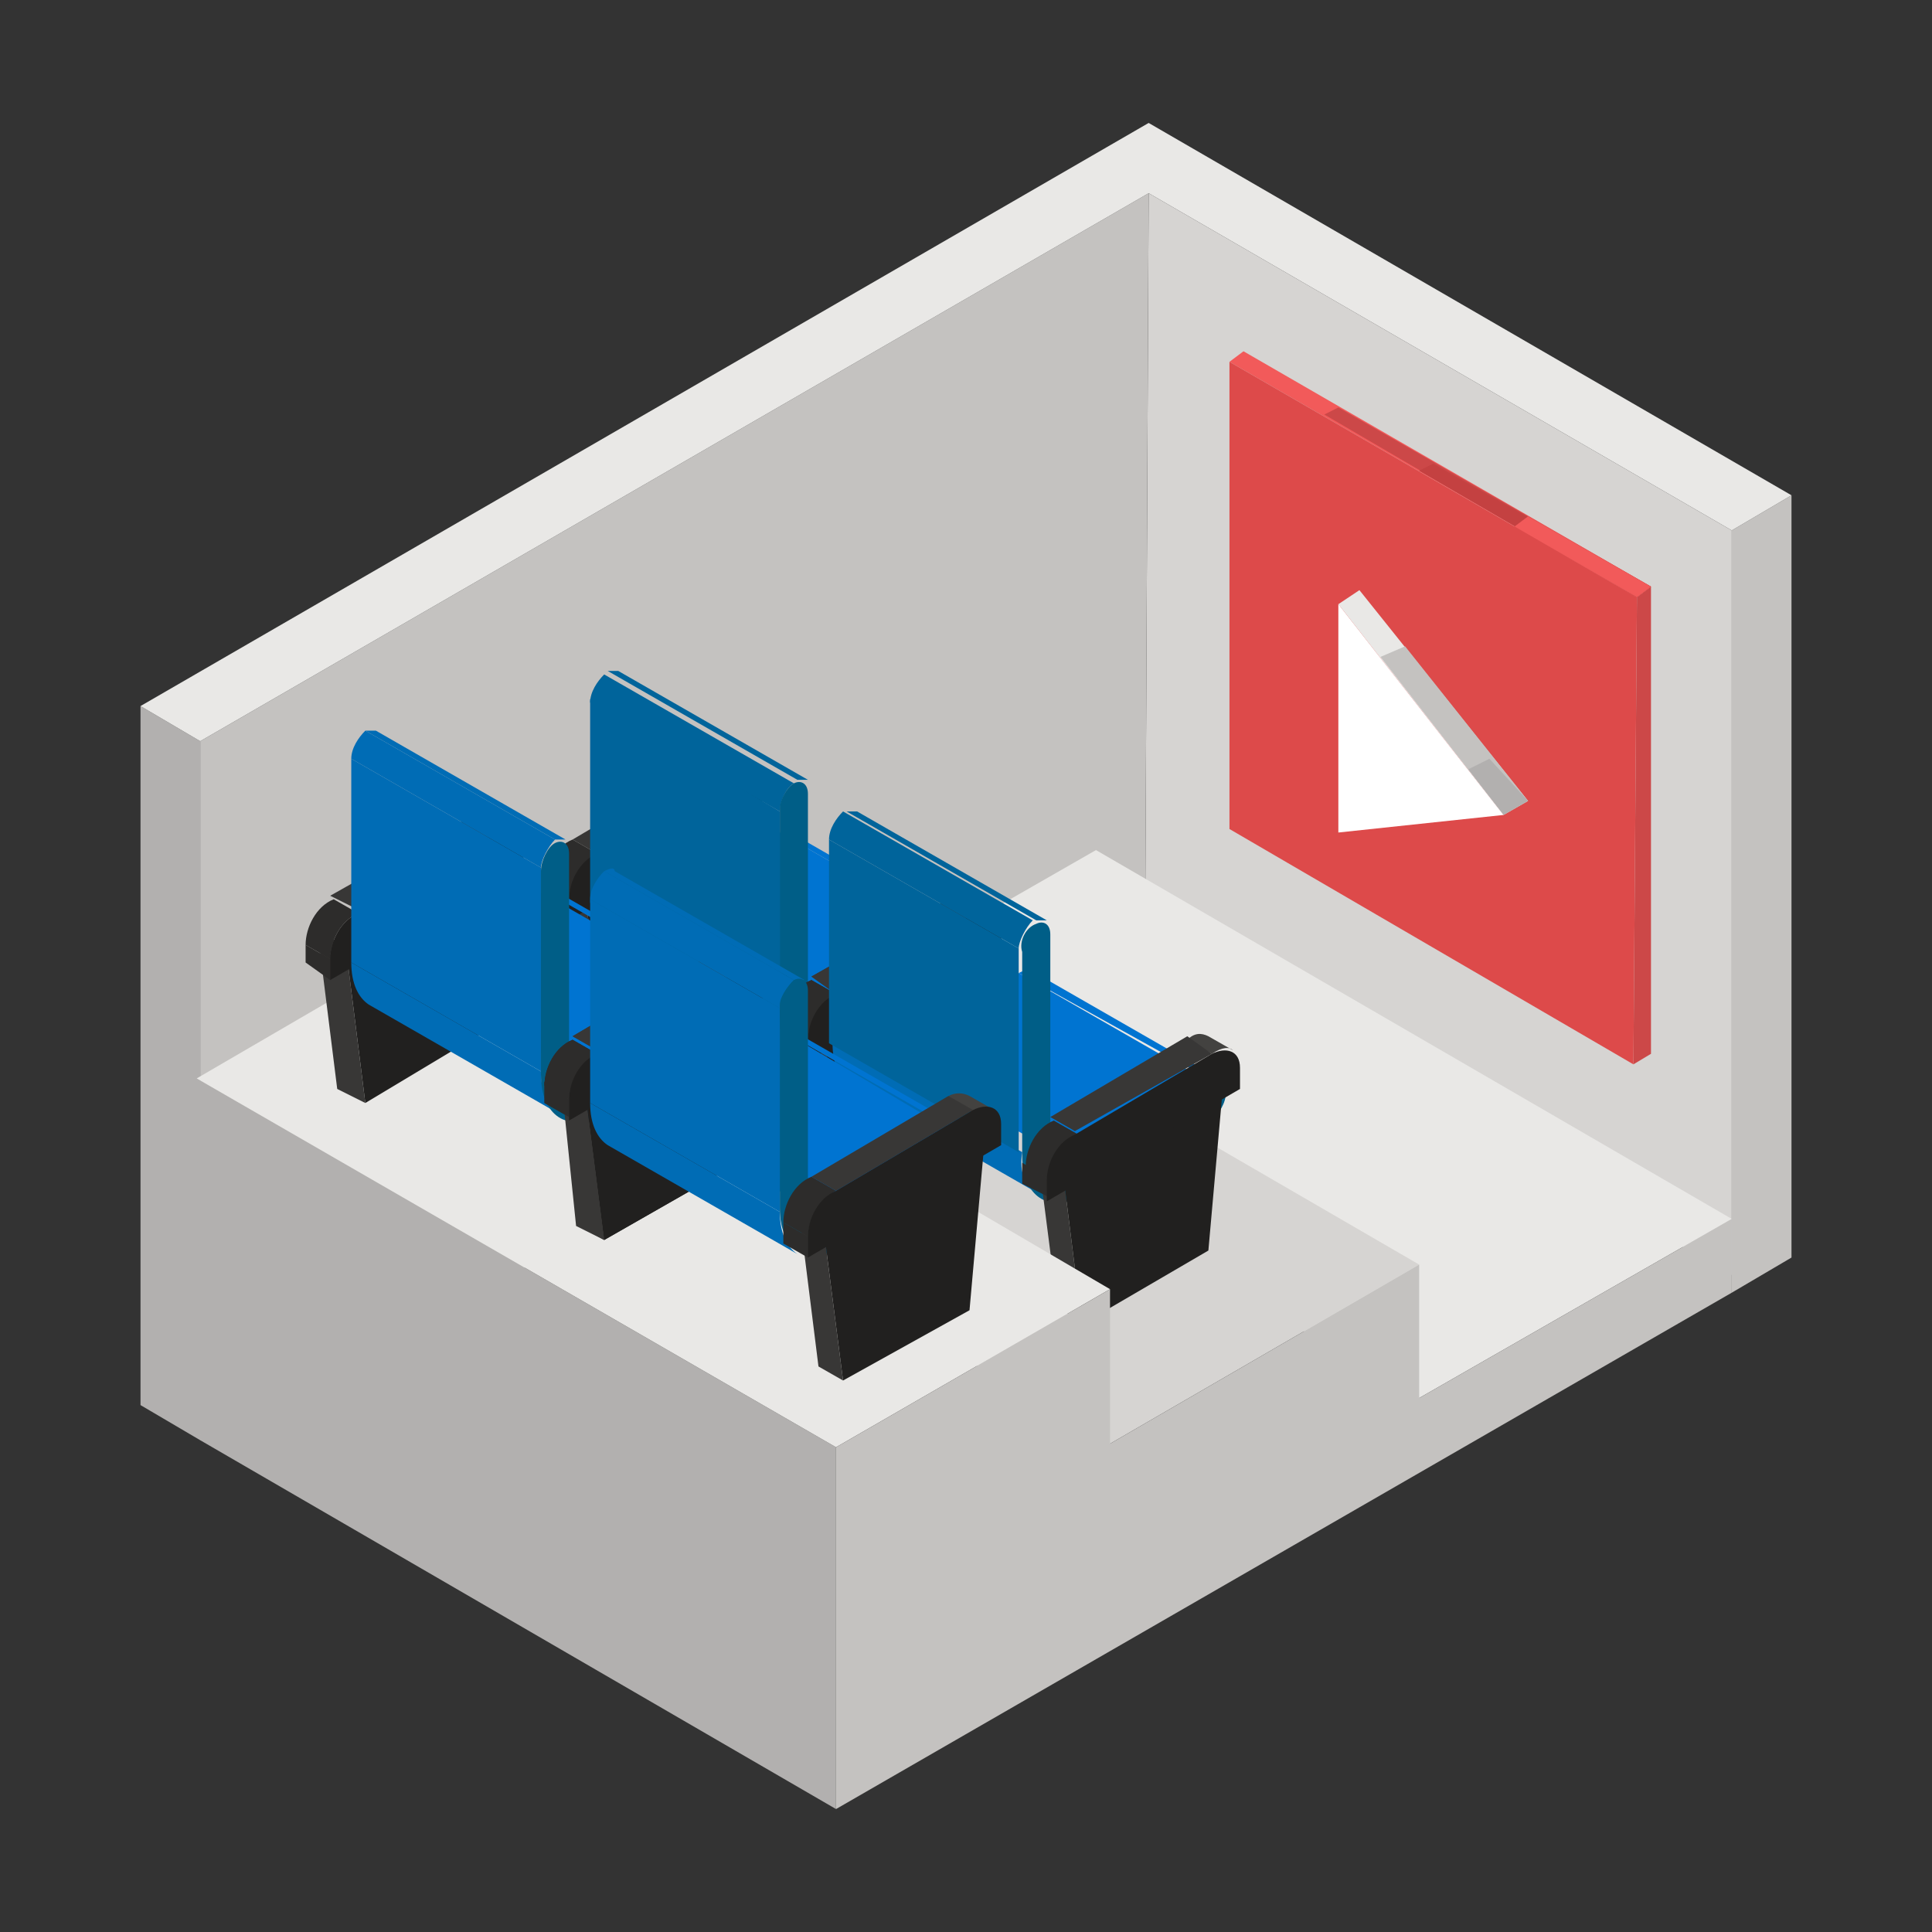 <svg xmlns="http://www.w3.org/2000/svg" enable-background="new 0 0 55 55" viewBox="0 0 55 55"><rect x="0" y="0" width="55" height="55" fill="#333333" stroke="none"/><polygon fill="#c4c2c0" points="51 14.1 51 35.8 49.3 36.8 49.3 15.1"/><polygon fill="#d6d4d2" points="49.3 15.1 49.3 36.3 32.6 26.7 32.7 5.5"/><polygon fill="#c4c2c0" points="32.7 5.5 32.6 26.7 5.7 41 5.7 21.1"/><polygon fill="#b2b0af" points="5.7 21.1 5.7 41 4 40 4 20.1"/><polygon fill="#e9e8e6" points="51 14.1 49.3 15.1 32.7 5.5 5.7 21.1 4 20.1 32.7 3.5"/><g><polygon fill="#e9e8e6" points="40.4 39.8 22.3 29.3 31.2 24.2 49.3 34.7"/><polygon fill="#d6d4d2" points="31.6 41.1 13.5 30.5 22.3 25.5 40.4 36"/><polygon fill="#b2b0af" points="23.8 51.5 5.7 41 5.6 30.7 23.8 41.2"/><polygon fill="#383736" points="17.2 29.7 16.5 29.3 16 25.3 16.7 25.8"/><polygon fill="#434240" points="16.7 25.8 16 25.3 20.5 22.7 21.2 23.2"/><polygon fill="#21201f" points="21.2 23.2 20.7 27.7 17.2 29.7 16.7 25.8"/><path fill="#434240" d="M20.7,21.5l0.7,0.4c-0.1-0.1-0.3-0.1-0.6,0.1l-0.7-0.4C20.4,21.5,20.6,21.5,20.7,21.5z"/><polygon fill="#2d2c2b" points="16.2 26.2 15.5 25.8 15.5 25.2 16.2 25.6"/><polygon fill="#383736" points="17 24.3 16.3 23.9 20.2 21.6 20.9 22"/><path fill="#2d2c2b" d="M16.2,25.6l-0.7-0.4c0-0.5,0.3-1.1,0.8-1.3l0.7,0.4C16.6,24.5,16.2,25.1,16.2,25.6z"/><path fill="#21201f" d="M20.9,22c0.4-0.2,0.8-0.1,0.8,0.4l0,0.6l-5.5,3.2l0-0.6c0-0.5,0.3-1.1,0.8-1.3L20.9,22z"/><g><path fill="#0074d1" d="M22.5,23.7l5.4,3.1c-0.1,0-0.2,0-0.3,0l-5.4-3.1C22.3,23.6,22.4,23.6,22.5,23.7z"/><polygon fill="#0074d1" points="24 28.9 18.6 25.8 22.2 23.7 27.6 26.8"/><path fill="#0074d1" d="M23.4,29L18,25.8c0.2,0.1,0.4,0.1,0.7-0.1l5.4,3.1C23.8,29,23.5,29.1,23.4,29z"/><path fill="#006cb5" d="M22.8,30l-5.4-3.1c-0.3-0.2-0.5-0.6-0.5-1.2l5.4,3.1C22.2,29.4,22.4,29.8,22.8,30z"/><polygon fill="#00649b" points="22.2 28.9 16.8 25.7 16.8 19.9 22.2 23.1"/><path fill="#00649b" d="M17.6 19.1l5.4 3.1c-.1 0-.2 0-.3 0l-5.4-3.1C17.4 19.1 17.5 19.1 17.6 19.1zM22.2 23.1l-5.4-3.1c0-.3.2-.6.4-.8l5.4 3.1C22.4 22.4 22.2 22.8 22.2 23.1z"/><path fill="#005e87" d="M22.6,22.3c0.2-0.1,0.4,0,0.4,0.3l0,5.8c0,0.3,0.1,0.5,0.3,0.6c0.2,0.1,0.4,0.1,0.7-0.1l3.6-2.1
											c0.2-0.1,0.4,0,0.4,0.3s-0.2,0.6-0.4,0.8L24,29.9c-0.5,0.3-1,0.3-1.3,0.1c-0.3-0.2-0.5-0.6-0.5-1.2l0-5.8
											C22.2,22.8,22.4,22.4,22.6,22.3z"/></g><g><polygon fill="#383736" points="24 33.7 23.3 33.3 22.8 29.3 23.5 29.7"/><polygon fill="#434240" points="23.5 29.7 22.8 29.3 27.3 26.7 28 27.1"/><polygon fill="#21201f" points="28 27.1 27.6 31.6 24 33.7 23.5 29.7"/><g><path fill="#434240" d="M27.6,25.5l0.7,0.4c-0.1-0.1-0.3-0.1-0.6,0.1L27,25.6C27.2,25.4,27.4,25.4,27.6,25.5z"/><polygon fill="#2d2c2b" points="23 30.2 22.3 29.8 22.3 29.2 23 29.6"/><polygon fill="#383736" points="23.8 28.3 23.1 27.8 27 25.6 27.7 26"/><path fill="#2d2c2b" d="M23,29.6l-0.7-0.4c0-0.5,0.3-1.1,0.8-1.3l0.7,0.4C23.4,28.5,23,29.1,23,29.6z"/><path fill="#21201f" d="M27.7,26c0.4-0.2,0.8-0.1,0.8,0.4l0,0.6L23,30.2l0-0.6c0-0.5,0.3-1.1,0.8-1.3L27.7,26z"/></g></g><g><polygon fill="#383736" points="24 33.7 23.3 33.3 22.8 29.3 23.5 29.7"/><polygon fill="#434240" points="23.5 29.7 22.8 29.3 27.3 26.7 28 27.1"/><polygon fill="#21201f" points="28 27.1 27.6 31.6 24 33.7 23.5 29.7"/><path fill="#434240" d="M27.5,25.5l0.7,0.4c-0.1-0.1-0.3-0.1-0.6,0.1L27,25.6C27.2,25.4,27.4,25.4,27.5,25.5z"/><polygon fill="#2d2c2b" points="23 30.2 22.3 29.8 22.3 29.2 23 29.6"/><polygon fill="#383736" points="23.8 28.3 23.1 27.8 27 25.6 27.7 26"/><path fill="#2d2c2b" d="M23,29.6l-0.7-0.4c0-0.5,0.3-1.1,0.8-1.3l0.7,0.4C23.4,28.5,23,29.1,23,29.6z"/><path fill="#21201f" d="M27.7,26c0.4-0.2,0.8-0.1,0.8,0.4l0,0.6L23,30.2l0-0.6c0-0.5,0.3-1.1,0.8-1.3L27.7,26z"/><g><path fill="#0074d1" d="M29.3,27.6l5.4,3.1c-0.1,0-0.2,0-0.3,0L29,27.7C29.2,27.6,29.3,27.6,29.3,27.6z"/><polygon fill="#0074d1" points="30.8 32.9 25.4 29.7 29 27.7 34.4 30.8"/><path fill="#0074d1" d="M30.2,32.9l-5.4-3.1c0.2,0.1,0.4,0.1,0.7-0.1l5.4,3.1C30.6,33,30.4,33,30.2,32.9z"/><path fill="#006cb5" d="M29.6,34l-5.4-3.1c-0.3-0.2-0.5-0.6-0.5-1.2l5.4,3.1C29,33.4,29.2,33.8,29.6,34z"/><polygon fill="#00649b" points="29 32.8 23.6 29.7 23.6 23.9 29 27"/><path fill="#00649b" d="M24.4 23.1l5.4 3.1c-.1 0-.2 0-.3 0l-5.4-3.1C24.2 23.1 24.3 23.1 24.4 23.1zM29 27l-5.4-3.1c0-.3.2-.6.4-.8l5.4 3.1C29.2 26.4 29 26.8 29 27z"/><path fill="#005e87" d="M29.5,26.3c0.2-0.1,0.4,0,0.4,0.3l0,5.8c0,0.3,0.1,0.5,0.3,0.6c0.2,0.1,0.4,0.1,0.7-0.1l3.6-2.1
											c0.2-0.1,0.4,0,0.4,0.3c0,0.3-0.2,0.6-0.4,0.8l-3.6,2.1c-0.5,0.3-1,0.3-1.3,0.1c-0.3-0.2-0.5-0.6-0.5-1.2l0-5.8
											C29,26.8,29.2,26.4,29.5,26.3z"/></g><g><polygon fill="#383736" points="30.8 37.7 30.1 37.2 29.6 33.3 30.3 33.7"/><polygon fill="#434240" points="30.3 33.7 29.6 33.3 34.1 30.7 34.8 31.1"/><polygon fill="#21201f" points="34.8 31.1 34.4 35.6 30.8 37.7 30.3 33.7"/><g><path fill="#434240" d="M34.4,29.5l0.7,0.4c-0.1-0.1-0.3-0.1-0.6,0.1l-0.7-0.4C34,29.4,34.2,29.4,34.4,29.5z"/><polygon fill="#2d2c2b" points="29.9 34.1 29.1 33.7 29.1 33.1 29.9 33.6"/><polygon fill="#383736" points="30.6 32.2 29.9 31.8 33.8 29.5 34.5 30"/><path fill="#2d2c2b" d="M29.9,33.6l-0.7-0.4c0-0.5,0.3-1.1,0.8-1.3l0.7,0.4C30.2,32.5,29.9,33.1,29.9,33.6z"/><path fill="#21201f" d="M34.5,30c0.4-0.2,0.8-0.1,0.8,0.4l0,0.6l-5.5,3.2l0-0.6c0-0.5,0.3-1.1,0.8-1.3L34.5,30z"/></g></g></g><g><polygon fill="#e9e8e6" points="23.8 41.2 5.6 30.7 13.5 26.1 31.6 36.7"/></g><g><polygon fill="#c4c2c0" points="31.6 36.7 31.6 41.1 40.4 36 40.4 39.8 49.3 34.7 49.3 36.8 23.8 51.5 23.8 41.2"/></g></g><g><polygon fill="#cc4848" points="46.6 17 47 16.7 47 30 46.5 30.3"/><polygon fill="#f25a5a" points="35 10.3 35.4 10 47 16.7 46.6 17"/><polygon fill="#cc4848" points="37.7 11.8 38.1 11.6 47 16.7 46.6 17"/><polygon fill="#c44141" points="40.4 13.4 40.8 13.2 47 16.7 46.6 17"/><polygon fill="#f25a5a" points="43.1 15 43.5 14.7 47 16.7 46.6 17"/><polygon fill="#dd4a4a" points="46.6 17 46.5 30.3 35 23.6 35 10.3"/></g><g><polygon fill="#e9e8e6" points="38.1 17.2 38.7 16.8 43.5 22.8 42.8 23.2"/><polygon fill="#c4c2c0" points="39.3 18.7 40 18.4 43.5 22.8 42.8 23.2"/><polygon fill="#b2b0af" points="41.8 21.9 42.4 21.6 43.5 22.8 42.8 23.2"/><polygon fill="#fff" points="42.8 23.2 38.1 23.7 38.1 17.2"/></g><g><polygon fill="#383736" points="10.4 31.4 9.6 31 9.1 27 9.9 27.4"/><polygon fill="#434240" points="9.9 27.4 9.1 27 13.6 24.4 14.4 24.8"/><polygon fill="#21201f" points="14.4 24.8 13.9 29.3 10.4 31.4 9.9 27.4"/><path fill="#434240" d="M13.9,23.2l0.7,0.4c-0.1-0.1-0.3-0.1-0.6,0.1l-0.7-0.4C13.6,23.1,13.8,23.1,13.9,23.2z"/><polygon fill="#2d2c2b" points="9.4 27.9 8.7 27.4 8.7 26.9 9.4 27.3"/><polygon fill="#383736" points="10.2 25.9 9.4 25.5 13.3 23.3 14.1 23.7"/><path fill="#2d2c2b" d="M9.4,27.3l-0.7-0.4c0-0.5,0.3-1.1,0.8-1.3l0.7,0.4C9.7,26.2,9.4,26.8,9.4,27.3z"/><path fill="#21201f" d="M14.1,23.7c0.4-0.2,0.8-0.1,0.8,0.4l0,0.6l-5.5,3.2l0-0.6c0-0.5,0.3-1.1,0.8-1.3L14.1,23.7z"/><g><path fill="#0074d1" d="M15.7,25.3l5.4,3.1c-0.1,0-0.2,0-0.3,0l-5.4-3.1C15.5,25.3,15.6,25.3,15.7,25.3z"/><polygon fill="#0074d1" points="17.2 30.6 11.8 27.4 15.4 25.4 20.8 28.5"/><path fill="#0074d1" d="M16.5,30.6l-5.4-3.1c0.2,0.1,0.4,0.1,0.7-0.1l5.4,3.1C16.9,30.7,16.7,30.7,16.5,30.6z"/><path fill="#006cb5" d="M15.9,31.7l-5.4-3.1C10.2,28.4,10,28,10,27.4l5.4,3.1C15.4,31.1,15.6,31.5,15.9,31.7z"/><polygon fill="#006cb5" points="15.4 30.5 10 27.4 10 21.6 15.4 24.7"/><path fill="#006cb5" d="M10.7,20.8l5.4,3.1c-0.1,0-0.2,0-0.3,0l-5.4-3.1C10.5,20.8,10.6,20.8,10.7,20.8z"/><path fill="#006cb5" d="M15.4,24.7L10,21.6c0-0.3,0.2-0.6,0.4-0.8l5.4,3.1C15.6,24.1,15.4,24.5,15.4,24.7z"/><path fill="#005e87" d="M15.8,24c0.2-0.1,0.4,0,0.4,0.3l0,5.8c0,0.3,0.1,0.5,0.3,0.6c0.2,0.1,0.4,0.1,0.7-0.1l3.6-2.1
								c0.2-0.1,0.4,0,0.4,0.3c0,0.3-0.2,0.6-0.4,0.8l-3.6,2.1c-0.5,0.3-1,0.3-1.3,0.1c-0.3-0.2-0.5-0.6-0.5-1.2l0-5.8
								C15.4,24.5,15.6,24.1,15.8,24z"/></g><g><polygon fill="#383736" points="17.2 35.3 16.5 34.9 16 31 16.7 31.4"/><polygon fill="#434240" points="16.7 31.4 16 31 20.5 28.4 21.2 28.8"/><polygon fill="#21201f" points="21.2 28.8 20.7 33.3 17.2 35.3 16.7 31.4"/><g><path fill="#434240" d="M20.7,27.2l0.7,0.4c-0.1-0.1-0.3-0.1-0.6,0.1l-0.7-0.4C20.4,27.1,20.6,27.1,20.7,27.2z"/><polygon fill="#2d2c2b" points="16.2 31.8 15.5 31.4 15.5 30.8 16.2 31.3"/><polygon fill="#383736" points="17 29.9 16.3 29.5 20.2 27.2 20.9 27.7"/><path fill="#2d2c2b" d="M16.2,31.3l-0.7-0.4c0-0.5,0.3-1.1,0.8-1.3l0.7,0.4C16.6,30.2,16.2,30.8,16.2,31.3z"/><path fill="#21201f" d="M20.9,27.7c0.4-0.2,0.8-0.1,0.8,0.4l0,0.6l-5.5,3.2l0-0.6c0-0.5,0.3-1.1,0.8-1.3L20.9,27.7z"/></g></g><g><polygon fill="#383736" points="17.2 35.3 16.4 34.9 16 31 16.7 31.4"/><polygon fill="#434240" points="16.7 31.4 16 31 20.5 28.4 21.2 28.8"/><polygon fill="#21201f" points="21.2 28.8 20.7 33.3 17.2 35.3 16.7 31.4"/><path fill="#434240" d="M20.7,27.2l0.7,0.4c-0.1-0.1-0.3-0.1-0.6,0.1l-0.7-0.4C20.4,27.1,20.6,27.1,20.7,27.2z"/><polygon fill="#2d2c2b" points="16.2 31.8 15.5 31.4 15.5 30.8 16.2 31.3"/><polygon fill="#383736" points="17 29.9 16.3 29.5 20.2 27.2 20.9 27.7"/><path fill="#2d2c2b" d="M16.2,31.3l-0.7-0.4c0-0.5,0.3-1.1,0.8-1.3l0.7,0.4C16.6,30.2,16.2,30.8,16.2,31.3z"/><path fill="#21201f" d="M20.9,27.7c0.4-0.2,0.8-0.1,0.8,0.4l0,0.6l-5.5,3.2l0-0.6c0-0.5,0.3-1.1,0.8-1.3L20.9,27.7z"/><g><path fill="#0074d1" d="M22.5,29.3l5.4,3.1c-0.1,0-0.2,0-0.3,0l-5.4-3.1C22.3,29.3,22.4,29.2,22.5,29.3z"/><polygon fill="#0074d1" points="24 34.5 18.6 31.4 22.2 29.3 27.6 32.5"/><path fill="#0074d1" d="M23.4,34.6L18,31.5c0.2,0.1,0.4,0.1,0.7-0.1l5.4,3.1C23.8,34.7,23.5,34.7,23.4,34.6z"/><path fill="#006cb5" d="M22.7,35.7l-5.4-3.1c-0.3-0.2-0.5-0.6-0.5-1.2l5.4,3.1C22.2,35.1,22.4,35.5,22.7,35.7z"/><polygon fill="#006cb5" points="22.2 34.5 16.8 31.4 16.8 25.6 22.2 28.7"/><path fill="#006cb5" d="M17.5,24.8l5.4,3.1c-0.1,0-0.2,0-0.3,0l-5.4-3.1C17.4,24.7,17.5,24.7,17.5,24.8z"/><path fill="#006cb5" d="M22.2,28.7l-5.4-3.1c0-0.3,0.2-0.6,0.4-0.8l5.4,3.1C22.4,28.1,22.2,28.4,22.2,28.7z"/><path fill="#005e87" d="M22.6,27.9c0.2-0.1,0.4,0,0.4,0.3l0,5.8c0,0.3,0.1,0.5,0.3,0.6c0.2,0.1,0.4,0.1,0.7-0.1l3.6-2.1
								c0.2-0.1,0.4,0,0.4,0.3c0,0.3-0.2,0.6-0.4,0.8L24,35.5c-0.5,0.3-1,0.3-1.3,0.1c-0.3-0.2-0.5-0.6-0.5-1.2l0-5.8
								C22.2,28.4,22.4,28.1,22.6,27.9z"/></g><g><polygon fill="#383736" points="24 39.3 23.3 38.9 22.8 34.9 23.5 35.4"/><polygon fill="#434240" points="23.5 35.4 22.8 34.9 27.3 32.3 28 32.8"/><polygon fill="#21201f" points="28 32.8 27.6 37.3 24 39.3 23.5 35.4"/><g><path fill="#434240" d="M27.6,31.2l0.7,0.4c-0.1-0.1-0.3-0.1-0.6,0.1L27,31.2C27.2,31.1,27.4,31.1,27.6,31.2z"/><polygon fill="#2d2c2b" points="23 35.8 22.3 35.4 22.3 34.8 23 35.2"/><polygon fill="#383736" points="23.8 33.9 23.1 33.5 27 31.2 27.7 31.6"/><path fill="#2d2c2b" d="M23,35.2l-0.7-0.4c0-0.5,0.3-1.1,0.8-1.3l0.7,0.4C23.4,34.1,23,34.7,23,35.2z"/><path fill="#21201f" d="M27.7,31.6c0.4-0.2,0.8-0.1,0.8,0.4l0,0.6L23,35.8l0-0.6c0-0.5,0.3-1.1,0.8-1.3L27.7,31.6z"/></g></g></g></g></svg>